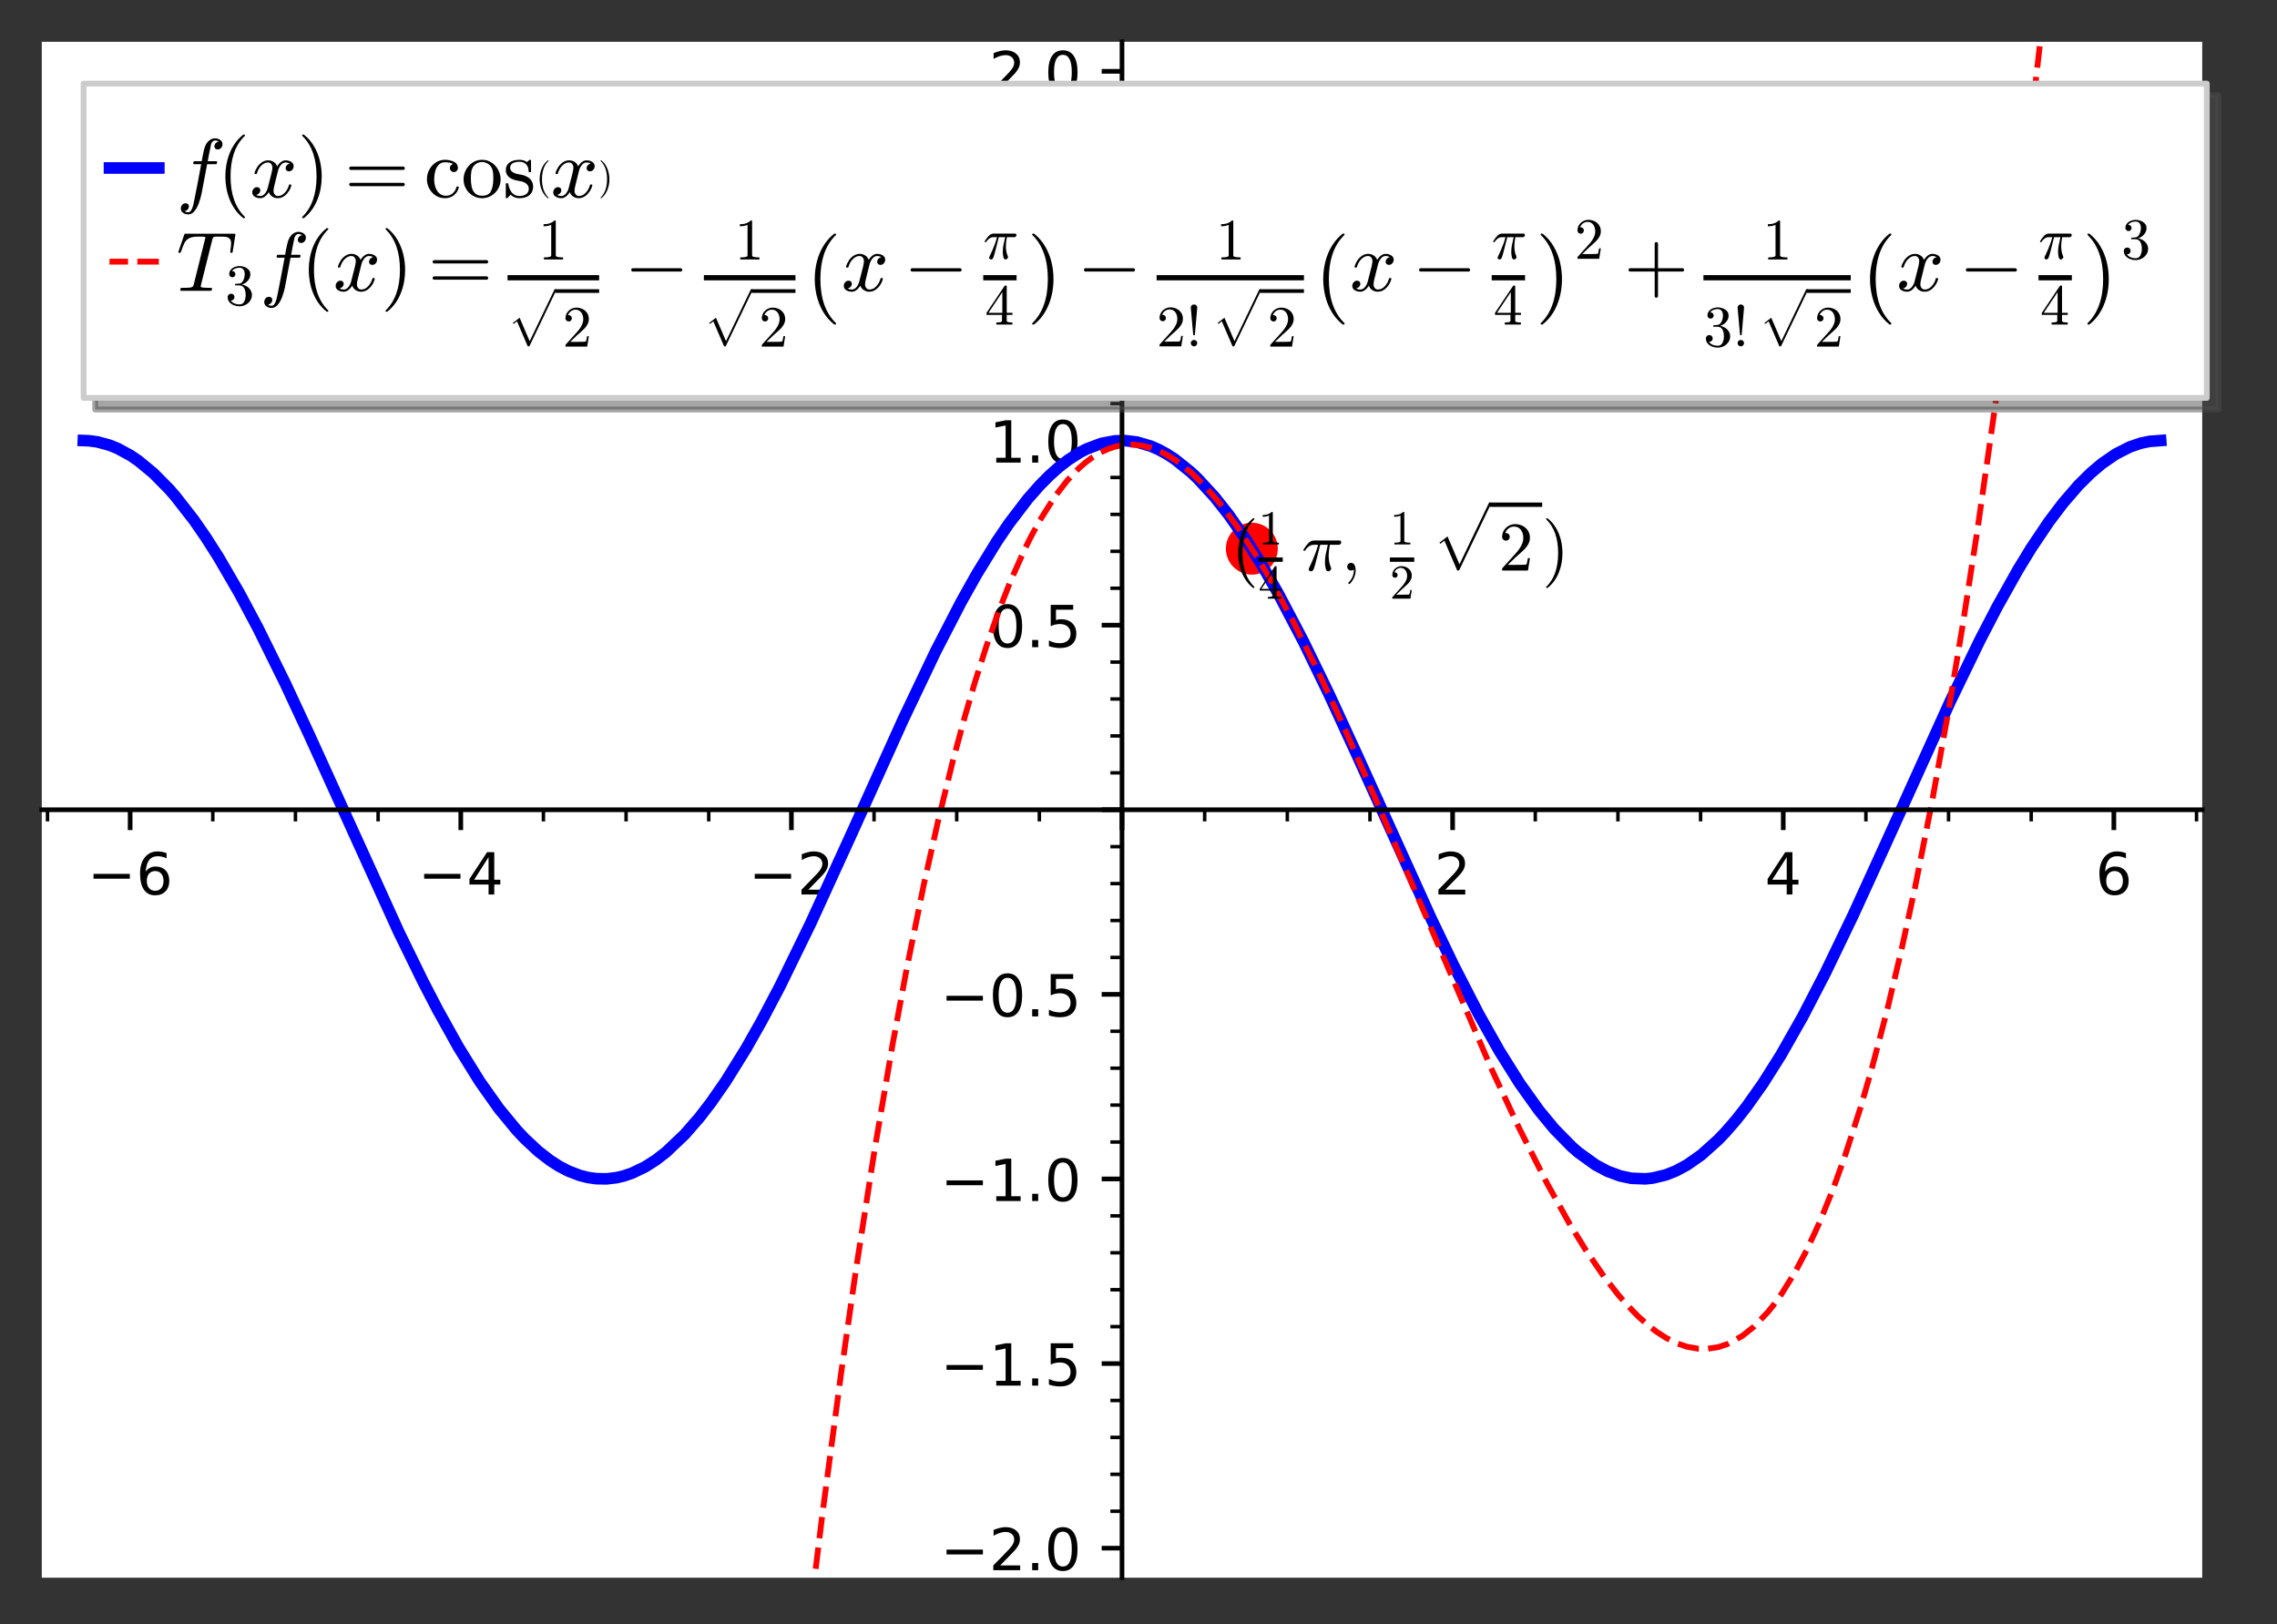 <?xml version="1.0" encoding="utf-8" standalone="no"?>
<!DOCTYPE svg PUBLIC "-//W3C//DTD SVG 1.1//EN"
  "http://www.w3.org/Graphics/SVG/1.1/DTD/svg11.dtd">
<!-- Created with matplotlib (https://matplotlib.org/) -->
<svg height="279.772pt" version="1.1" viewBox="0 0 392.256 279.772" width="392.256pt" xmlns="http://www.w3.org/2000/svg" xmlns:xlink="http://www.w3.org/1999/xlink">
 <rect x="0" y="0" width="392.256" height="279.772" fill="#333333" stroke="none"/>
 <defs>
  <style type="text/css">*{stroke-linecap:butt;stroke-linejoin:round;}</style>
 </defs>
 <g id="figure_1">
  <g id="patch_1">
   <path d="M 0 279.772 
L 392.256 279.772 
L 392.256 0 
L 0 0 
z
" style="fill:none;"/>
  </g>
  <g id="axes_1">
   <g id="patch_2">
    <path d="M 7.2 271.782 
L 379.374 271.782 
L 379.374 7.2 
L 7.2 7.2 
z
" style="fill:#ffffff;"/>
   </g>
   <g id="PathCollection_1">
    <path clip-path="url(#pcfc5c22b7d)" d="M 215.653 98.99 
C 216.839 98.99 217.977 98.519 218.815 97.68 
C 219.654 96.841 220.125 95.704 220.125 94.518 
C 220.125 93.332 219.654 92.194 218.815 91.356 
C 217.977 90.517 216.839 90.046 215.653 90.046 
C 214.467 90.046 213.329 90.517 212.491 91.356 
C 211.652 92.194 211.181 93.332 211.181 94.518 
C 211.181 95.704 211.652 96.841 212.491 97.68 
C 213.329 98.519 214.467 98.99 215.653 98.99 
z
" style="fill:#ff0000;"/>
   </g>
   <g id="matplotlib.axis_1">
    <g id="xtick_1">
     <g id="line2d_1">
      <defs>
       <path d="M 0 0 
L 0 3.5 
" id="md62898c60b" style="stroke:#000000;stroke-width:0.8;"/>
      </defs>
      <g>
       <use style="stroke:#000000;stroke-width:0.8;" x="22.422" xlink:href="#md62898c60b" y="139.491"/>
      </g>
     </g>
     <g id="text_1">
      <!-- −6 -->
      <g transform="translate(15.051 154.089)scale(0.1 -0.1)">
       <defs>
        <path d="M 10.594 35.5 
L 73.188 35.5 
L 73.188 27.203 
L 10.594 27.203 
z
" id="DejaVuSans-8722"/>
        <path d="M 33.016 40.375 
Q 26.375 40.375 22.484 35.828 
Q 18.609 31.297 18.609 23.391 
Q 18.609 15.531 22.484 10.953 
Q 26.375 6.391 33.016 6.391 
Q 39.656 6.391 43.531 10.953 
Q 47.406 15.531 47.406 23.391 
Q 47.406 31.297 43.531 35.828 
Q 39.656 40.375 33.016 40.375 
z
M 52.594 71.297 
L 52.594 62.312 
Q 48.875 64.062 45.094 64.984 
Q 41.312 65.922 37.594 65.922 
Q 27.828 65.922 22.672 59.328 
Q 17.531 52.734 16.797 39.406 
Q 19.672 43.656 24.016 45.922 
Q 28.375 48.188 33.594 48.188 
Q 44.578 48.188 50.953 41.516 
Q 57.328 34.859 57.328 23.391 
Q 57.328 12.156 50.688 5.359 
Q 44.047 -1.422 33.016 -1.422 
Q 20.359 -1.422 13.672 8.266 
Q 6.984 17.969 6.984 36.375 
Q 6.984 53.656 15.188 63.938 
Q 23.391 74.219 37.203 74.219 
Q 40.922 74.219 44.703 73.484 
Q 48.484 72.75 52.594 71.297 
z
" id="DejaVuSans-54"/>
       </defs>
       <use xlink:href="#DejaVuSans-8722"/>
       <use x="83.789" xlink:href="#DejaVuSans-54"/>
      </g>
     </g>
    </g>
    <g id="xtick_2">
     <g id="line2d_2">
      <g>
       <use style="stroke:#000000;stroke-width:0.8;" x="79.377" xlink:href="#md62898c60b" y="139.491"/>
      </g>
     </g>
     <g id="text_2">
      <!-- −4 -->
      <g transform="translate(72.006 154.089)scale(0.1 -0.1)">
       <defs>
        <path d="M 37.797 64.312 
L 12.891 25.391 
L 37.797 25.391 
z
M 35.203 72.906 
L 47.609 72.906 
L 47.609 25.391 
L 58.016 25.391 
L 58.016 17.188 
L 47.609 17.188 
L 47.609 0 
L 37.797 0 
L 37.797 17.188 
L 4.891 17.188 
L 4.891 26.703 
z
" id="DejaVuSans-52"/>
       </defs>
       <use xlink:href="#DejaVuSans-8722"/>
       <use x="83.789" xlink:href="#DejaVuSans-52"/>
      </g>
     </g>
    </g>
    <g id="xtick_3">
     <g id="line2d_3">
      <g>
       <use style="stroke:#000000;stroke-width:0.8;" x="136.332" xlink:href="#md62898c60b" y="139.491"/>
      </g>
     </g>
     <g id="text_3">
      <!-- −2 -->
      <g transform="translate(128.961 154.089)scale(0.1 -0.1)">
       <defs>
        <path d="M 19.188 8.297 
L 53.609 8.297 
L 53.609 0 
L 7.328 0 
L 7.328 8.297 
Q 12.938 14.109 22.625 23.891 
Q 32.328 33.688 34.812 36.531 
Q 39.547 41.844 41.422 45.531 
Q 43.312 49.219 43.312 52.781 
Q 43.312 58.594 39.234 62.25 
Q 35.156 65.922 28.609 65.922 
Q 23.969 65.922 18.812 64.312 
Q 13.672 62.703 7.812 59.422 
L 7.812 69.391 
Q 13.766 71.781 18.938 73 
Q 24.125 74.219 28.422 74.219 
Q 39.75 74.219 46.484 68.547 
Q 53.219 62.891 53.219 53.422 
Q 53.219 48.922 51.531 44.891 
Q 49.859 40.875 45.406 35.406 
Q 44.188 33.984 37.641 27.219 
Q 31.109 20.453 19.188 8.297 
z
" id="DejaVuSans-50"/>
       </defs>
       <use xlink:href="#DejaVuSans-8722"/>
       <use x="83.789" xlink:href="#DejaVuSans-50"/>
      </g>
     </g>
    </g>
    <g id="xtick_4">
     <g id="line2d_4">
      <g>
       <use style="stroke:#000000;stroke-width:0.8;" x="193.287" xlink:href="#md62898c60b" y="139.491"/>
      </g>
     </g>
    </g>
    <g id="xtick_5">
     <g id="line2d_5">
      <g>
       <use style="stroke:#000000;stroke-width:0.8;" x="250.242" xlink:href="#md62898c60b" y="139.491"/>
      </g>
     </g>
     <g id="text_4">
      <!-- 2 -->
      <g transform="translate(247.061 154.089)scale(0.1 -0.1)">
       <use xlink:href="#DejaVuSans-50"/>
      </g>
     </g>
    </g>
    <g id="xtick_6">
     <g id="line2d_6">
      <g>
       <use style="stroke:#000000;stroke-width:0.8;" x="307.197" xlink:href="#md62898c60b" y="139.491"/>
      </g>
     </g>
     <g id="text_5">
      <!-- 4 -->
      <g transform="translate(304.016 154.089)scale(0.1 -0.1)">
       <use xlink:href="#DejaVuSans-52"/>
      </g>
     </g>
    </g>
    <g id="xtick_7">
     <g id="line2d_7">
      <g>
       <use style="stroke:#000000;stroke-width:0.8;" x="364.152" xlink:href="#md62898c60b" y="139.491"/>
      </g>
     </g>
     <g id="text_6">
      <!-- 6 -->
      <g transform="translate(360.971 154.089)scale(0.1 -0.1)">
       <use xlink:href="#DejaVuSans-54"/>
      </g>
     </g>
    </g>
    <g id="xtick_8">
     <g id="line2d_8">
      <defs>
       <path d="M 0 0 
L 0 2 
" id="ma8cdc98d78" style="stroke:#000000;stroke-width:0.6;"/>
      </defs>
      <g>
       <use style="stroke:#000000;stroke-width:0.6;" x="8.183" xlink:href="#ma8cdc98d78" y="139.491"/>
      </g>
     </g>
    </g>
    <g id="xtick_9">
     <g id="line2d_9">
      <g>
       <use style="stroke:#000000;stroke-width:0.6;" x="36.66" xlink:href="#ma8cdc98d78" y="139.491"/>
      </g>
     </g>
    </g>
    <g id="xtick_10">
     <g id="line2d_10">
      <g>
       <use style="stroke:#000000;stroke-width:0.6;" x="50.899" xlink:href="#ma8cdc98d78" y="139.491"/>
      </g>
     </g>
    </g>
    <g id="xtick_11">
     <g id="line2d_11">
      <g>
       <use style="stroke:#000000;stroke-width:0.6;" x="65.138" xlink:href="#ma8cdc98d78" y="139.491"/>
      </g>
     </g>
    </g>
    <g id="xtick_12">
     <g id="line2d_12">
      <g>
       <use style="stroke:#000000;stroke-width:0.6;" x="93.615" xlink:href="#ma8cdc98d78" y="139.491"/>
      </g>
     </g>
    </g>
    <g id="xtick_13">
     <g id="line2d_13">
      <g>
       <use style="stroke:#000000;stroke-width:0.6;" x="107.854" xlink:href="#ma8cdc98d78" y="139.491"/>
      </g>
     </g>
    </g>
    <g id="xtick_14">
     <g id="line2d_14">
      <g>
       <use style="stroke:#000000;stroke-width:0.6;" x="122.093" xlink:href="#ma8cdc98d78" y="139.491"/>
      </g>
     </g>
    </g>
    <g id="xtick_15">
     <g id="line2d_15">
      <g>
       <use style="stroke:#000000;stroke-width:0.6;" x="150.571" xlink:href="#ma8cdc98d78" y="139.491"/>
      </g>
     </g>
    </g>
    <g id="xtick_16">
     <g id="line2d_16">
      <g>
       <use style="stroke:#000000;stroke-width:0.6;" x="164.809" xlink:href="#ma8cdc98d78" y="139.491"/>
      </g>
     </g>
    </g>
    <g id="xtick_17">
     <g id="line2d_17">
      <g>
       <use style="stroke:#000000;stroke-width:0.6;" x="179.048" xlink:href="#ma8cdc98d78" y="139.491"/>
      </g>
     </g>
    </g>
    <g id="xtick_18">
     <g id="line2d_18">
      <g>
       <use style="stroke:#000000;stroke-width:0.6;" x="207.526" xlink:href="#ma8cdc98d78" y="139.491"/>
      </g>
     </g>
    </g>
    <g id="xtick_19">
     <g id="line2d_19">
      <g>
       <use style="stroke:#000000;stroke-width:0.6;" x="221.764" xlink:href="#ma8cdc98d78" y="139.491"/>
      </g>
     </g>
    </g>
    <g id="xtick_20">
     <g id="line2d_20">
      <g>
       <use style="stroke:#000000;stroke-width:0.6;" x="236.003" xlink:href="#ma8cdc98d78" y="139.491"/>
      </g>
     </g>
    </g>
    <g id="xtick_21">
     <g id="line2d_21">
      <g>
       <use style="stroke:#000000;stroke-width:0.6;" x="264.481" xlink:href="#ma8cdc98d78" y="139.491"/>
      </g>
     </g>
    </g>
    <g id="xtick_22">
     <g id="line2d_22">
      <g>
       <use style="stroke:#000000;stroke-width:0.6;" x="278.719" xlink:href="#ma8cdc98d78" y="139.491"/>
      </g>
     </g>
    </g>
    <g id="xtick_23">
     <g id="line2d_23">
      <g>
       <use style="stroke:#000000;stroke-width:0.6;" x="292.958" xlink:href="#ma8cdc98d78" y="139.491"/>
      </g>
     </g>
    </g>
    <g id="xtick_24">
     <g id="line2d_24">
      <g>
       <use style="stroke:#000000;stroke-width:0.6;" x="321.436" xlink:href="#ma8cdc98d78" y="139.491"/>
      </g>
     </g>
    </g>
    <g id="xtick_25">
     <g id="line2d_25">
      <g>
       <use style="stroke:#000000;stroke-width:0.6;" x="335.674" xlink:href="#ma8cdc98d78" y="139.491"/>
      </g>
     </g>
    </g>
    <g id="xtick_26">
     <g id="line2d_26">
      <g>
       <use style="stroke:#000000;stroke-width:0.6;" x="349.913" xlink:href="#ma8cdc98d78" y="139.491"/>
      </g>
     </g>
    </g>
    <g id="xtick_27">
     <g id="line2d_27">
      <g>
       <use style="stroke:#000000;stroke-width:0.6;" x="378.391" xlink:href="#ma8cdc98d78" y="139.491"/>
      </g>
     </g>
    </g>
   </g>
   <g id="matplotlib.axis_2">
    <g id="ytick_1">
     <g id="line2d_28">
      <defs>
       <path d="M 0 0 
L -3.5 0 
" id="m3926bf1206" style="stroke:#000000;stroke-width:0.8;"/>
      </defs>
      <g>
       <use style="stroke:#000000;stroke-width:0.8;" x="193.287" xlink:href="#m3926bf1206" y="266.693"/>
      </g>
     </g>
     <g id="text_7">
      <!-- −2.0 -->
      <g transform="translate(162.004 270.493)scale(0.1 -0.1)">
       <defs>
        <path d="M 10.688 12.406 
L 21 12.406 
L 21 0 
L 10.688 0 
z
" id="DejaVuSans-46"/>
        <path d="M 31.781 66.406 
Q 24.172 66.406 20.328 58.906 
Q 16.5 51.422 16.5 36.375 
Q 16.5 21.391 20.328 13.891 
Q 24.172 6.391 31.781 6.391 
Q 39.453 6.391 43.281 13.891 
Q 47.125 21.391 47.125 36.375 
Q 47.125 51.422 43.281 58.906 
Q 39.453 66.406 31.781 66.406 
z
M 31.781 74.219 
Q 44.047 74.219 50.516 64.516 
Q 56.984 54.828 56.984 36.375 
Q 56.984 17.969 50.516 8.266 
Q 44.047 -1.422 31.781 -1.422 
Q 19.531 -1.422 13.062 8.266 
Q 6.594 17.969 6.594 36.375 
Q 6.594 54.828 13.062 64.516 
Q 19.531 74.219 31.781 74.219 
z
" id="DejaVuSans-48"/>
       </defs>
       <use xlink:href="#DejaVuSans-8722"/>
       <use x="83.789" xlink:href="#DejaVuSans-50"/>
       <use x="147.412" xlink:href="#DejaVuSans-46"/>
       <use x="179.199" xlink:href="#DejaVuSans-48"/>
      </g>
     </g>
    </g>
    <g id="ytick_2">
     <g id="line2d_29">
      <g>
       <use style="stroke:#000000;stroke-width:0.8;" x="193.287" xlink:href="#m3926bf1206" y="234.893"/>
      </g>
     </g>
     <g id="text_8">
      <!-- −1.5 -->
      <g transform="translate(162.004 238.692)scale(0.1 -0.1)">
       <defs>
        <path d="M 12.406 8.297 
L 28.516 8.297 
L 28.516 63.922 
L 10.984 60.406 
L 10.984 69.391 
L 28.422 72.906 
L 38.281 72.906 
L 38.281 8.297 
L 54.391 8.297 
L 54.391 0 
L 12.406 0 
z
" id="DejaVuSans-49"/>
        <path d="M 10.797 72.906 
L 49.516 72.906 
L 49.516 64.594 
L 19.828 64.594 
L 19.828 46.734 
Q 21.969 47.469 24.109 47.828 
Q 26.266 48.188 28.422 48.188 
Q 40.625 48.188 47.75 41.5 
Q 54.891 34.812 54.891 23.391 
Q 54.891 11.625 47.562 5.094 
Q 40.234 -1.422 26.906 -1.422 
Q 22.312 -1.422 17.547 -0.641 
Q 12.797 0.141 7.719 1.703 
L 7.719 11.625 
Q 12.109 9.234 16.797 8.062 
Q 21.484 6.891 26.703 6.891 
Q 35.156 6.891 40.078 11.328 
Q 45.016 15.766 45.016 23.391 
Q 45.016 31 40.078 35.438 
Q 35.156 39.891 26.703 39.891 
Q 22.75 39.891 18.812 39.016 
Q 14.891 38.141 10.797 36.281 
z
" id="DejaVuSans-53"/>
       </defs>
       <use xlink:href="#DejaVuSans-8722"/>
       <use x="83.789" xlink:href="#DejaVuSans-49"/>
       <use x="147.412" xlink:href="#DejaVuSans-46"/>
       <use x="179.199" xlink:href="#DejaVuSans-53"/>
      </g>
     </g>
    </g>
    <g id="ytick_3">
     <g id="line2d_30">
      <g>
       <use style="stroke:#000000;stroke-width:0.8;" x="193.287" xlink:href="#m3926bf1206" y="203.092"/>
      </g>
     </g>
     <g id="text_9">
      <!-- −1.0 -->
      <g transform="translate(162.004 206.891)scale(0.1 -0.1)">
       <use xlink:href="#DejaVuSans-8722"/>
       <use x="83.789" xlink:href="#DejaVuSans-49"/>
       <use x="147.412" xlink:href="#DejaVuSans-46"/>
       <use x="179.199" xlink:href="#DejaVuSans-48"/>
      </g>
     </g>
    </g>
    <g id="ytick_4">
     <g id="line2d_31">
      <g>
       <use style="stroke:#000000;stroke-width:0.8;" x="193.287" xlink:href="#m3926bf1206" y="171.291"/>
      </g>
     </g>
     <g id="text_10">
      <!-- −0.5 -->
      <g transform="translate(162.004 175.091)scale(0.1 -0.1)">
       <use xlink:href="#DejaVuSans-8722"/>
       <use x="83.789" xlink:href="#DejaVuSans-48"/>
       <use x="147.412" xlink:href="#DejaVuSans-46"/>
       <use x="179.199" xlink:href="#DejaVuSans-53"/>
      </g>
     </g>
    </g>
    <g id="ytick_5">
     <g id="line2d_32">
      <g>
       <use style="stroke:#000000;stroke-width:0.8;" x="193.287" xlink:href="#m3926bf1206" y="139.491"/>
      </g>
     </g>
    </g>
    <g id="ytick_6">
     <g id="line2d_33">
      <g>
       <use style="stroke:#000000;stroke-width:0.8;" x="193.287" xlink:href="#m3926bf1206" y="107.69"/>
      </g>
     </g>
     <g id="text_11">
      <!-- 0.5 -->
      <g transform="translate(170.384 111.489)scale(0.1 -0.1)">
       <use xlink:href="#DejaVuSans-48"/>
       <use x="63.623" xlink:href="#DejaVuSans-46"/>
       <use x="95.41" xlink:href="#DejaVuSans-53"/>
      </g>
     </g>
    </g>
    <g id="ytick_7">
     <g id="line2d_34">
      <g>
       <use style="stroke:#000000;stroke-width:0.8;" x="193.287" xlink:href="#m3926bf1206" y="75.889"/>
      </g>
     </g>
     <g id="text_12">
      <!-- 1.0 -->
      <g transform="translate(170.384 79.689)scale(0.1 -0.1)">
       <use xlink:href="#DejaVuSans-49"/>
       <use x="63.623" xlink:href="#DejaVuSans-46"/>
       <use x="95.41" xlink:href="#DejaVuSans-48"/>
      </g>
     </g>
    </g>
    <g id="ytick_8">
     <g id="line2d_35">
      <g>
       <use style="stroke:#000000;stroke-width:0.8;" x="193.287" xlink:href="#m3926bf1206" y="44.089"/>
      </g>
     </g>
     <g id="text_13">
      <!-- 1.5 -->
      <g transform="translate(170.384 47.888)scale(0.1 -0.1)">
       <use xlink:href="#DejaVuSans-49"/>
       <use x="63.623" xlink:href="#DejaVuSans-46"/>
       <use x="95.41" xlink:href="#DejaVuSans-53"/>
      </g>
     </g>
    </g>
    <g id="ytick_9">
     <g id="line2d_36">
      <g>
       <use style="stroke:#000000;stroke-width:0.8;" x="193.287" xlink:href="#m3926bf1206" y="12.288"/>
      </g>
     </g>
     <g id="text_14">
      <!-- 2.0 -->
      <g transform="translate(170.384 16.087)scale(0.1 -0.1)">
       <use xlink:href="#DejaVuSans-50"/>
       <use x="63.623" xlink:href="#DejaVuSans-46"/>
       <use x="95.41" xlink:href="#DejaVuSans-48"/>
      </g>
     </g>
    </g>
    <g id="ytick_10">
     <g id="line2d_37">
      <defs>
       <path d="M 0 0 
L -2 0 
" id="m653f162fd8" style="stroke:#000000;stroke-width:0.6;"/>
      </defs>
      <g>
       <use style="stroke:#000000;stroke-width:0.6;" x="193.287" xlink:href="#m653f162fd8" y="260.333"/>
      </g>
     </g>
    </g>
    <g id="ytick_11">
     <g id="line2d_38">
      <g>
       <use style="stroke:#000000;stroke-width:0.6;" x="193.287" xlink:href="#m653f162fd8" y="253.973"/>
      </g>
     </g>
    </g>
    <g id="ytick_12">
     <g id="line2d_39">
      <g>
       <use style="stroke:#000000;stroke-width:0.6;" x="193.287" xlink:href="#m653f162fd8" y="247.613"/>
      </g>
     </g>
    </g>
    <g id="ytick_13">
     <g id="line2d_40">
      <g>
       <use style="stroke:#000000;stroke-width:0.6;" x="193.287" xlink:href="#m653f162fd8" y="241.253"/>
      </g>
     </g>
    </g>
    <g id="ytick_14">
     <g id="line2d_41">
      <g>
       <use style="stroke:#000000;stroke-width:0.6;" x="193.287" xlink:href="#m653f162fd8" y="228.533"/>
      </g>
     </g>
    </g>
    <g id="ytick_15">
     <g id="line2d_42">
      <g>
       <use style="stroke:#000000;stroke-width:0.6;" x="193.287" xlink:href="#m653f162fd8" y="222.173"/>
      </g>
     </g>
    </g>
    <g id="ytick_16">
     <g id="line2d_43">
      <g>
       <use style="stroke:#000000;stroke-width:0.6;" x="193.287" xlink:href="#m653f162fd8" y="215.812"/>
      </g>
     </g>
    </g>
    <g id="ytick_17">
     <g id="line2d_44">
      <g>
       <use style="stroke:#000000;stroke-width:0.6;" x="193.287" xlink:href="#m653f162fd8" y="209.452"/>
      </g>
     </g>
    </g>
    <g id="ytick_18">
     <g id="line2d_45">
      <g>
       <use style="stroke:#000000;stroke-width:0.6;" x="193.287" xlink:href="#m653f162fd8" y="196.732"/>
      </g>
     </g>
    </g>
    <g id="ytick_19">
     <g id="line2d_46">
      <g>
       <use style="stroke:#000000;stroke-width:0.6;" x="193.287" xlink:href="#m653f162fd8" y="190.372"/>
      </g>
     </g>
    </g>
    <g id="ytick_20">
     <g id="line2d_47">
      <g>
       <use style="stroke:#000000;stroke-width:0.6;" x="193.287" xlink:href="#m653f162fd8" y="184.012"/>
      </g>
     </g>
    </g>
    <g id="ytick_21">
     <g id="line2d_48">
      <g>
       <use style="stroke:#000000;stroke-width:0.6;" x="193.287" xlink:href="#m653f162fd8" y="177.652"/>
      </g>
     </g>
    </g>
    <g id="ytick_22">
     <g id="line2d_49">
      <g>
       <use style="stroke:#000000;stroke-width:0.6;" x="193.287" xlink:href="#m653f162fd8" y="164.931"/>
      </g>
     </g>
    </g>
    <g id="ytick_23">
     <g id="line2d_50">
      <g>
       <use style="stroke:#000000;stroke-width:0.6;" x="193.287" xlink:href="#m653f162fd8" y="158.571"/>
      </g>
     </g>
    </g>
    <g id="ytick_24">
     <g id="line2d_51">
      <g>
       <use style="stroke:#000000;stroke-width:0.6;" x="193.287" xlink:href="#m653f162fd8" y="152.211"/>
      </g>
     </g>
    </g>
    <g id="ytick_25">
     <g id="line2d_52">
      <g>
       <use style="stroke:#000000;stroke-width:0.6;" x="193.287" xlink:href="#m653f162fd8" y="145.851"/>
      </g>
     </g>
    </g>
    <g id="ytick_26">
     <g id="line2d_53">
      <g>
       <use style="stroke:#000000;stroke-width:0.6;" x="193.287" xlink:href="#m653f162fd8" y="133.131"/>
      </g>
     </g>
    </g>
    <g id="ytick_27">
     <g id="line2d_54">
      <g>
       <use style="stroke:#000000;stroke-width:0.6;" x="193.287" xlink:href="#m653f162fd8" y="126.771"/>
      </g>
     </g>
    </g>
    <g id="ytick_28">
     <g id="line2d_55">
      <g>
       <use style="stroke:#000000;stroke-width:0.6;" x="193.287" xlink:href="#m653f162fd8" y="120.41"/>
      </g>
     </g>
    </g>
    <g id="ytick_29">
     <g id="line2d_56">
      <g>
       <use style="stroke:#000000;stroke-width:0.6;" x="193.287" xlink:href="#m653f162fd8" y="114.05"/>
      </g>
     </g>
    </g>
    <g id="ytick_30">
     <g id="line2d_57">
      <g>
       <use style="stroke:#000000;stroke-width:0.6;" x="193.287" xlink:href="#m653f162fd8" y="101.33"/>
      </g>
     </g>
    </g>
    <g id="ytick_31">
     <g id="line2d_58">
      <g>
       <use style="stroke:#000000;stroke-width:0.6;" x="193.287" xlink:href="#m653f162fd8" y="94.97"/>
      </g>
     </g>
    </g>
    <g id="ytick_32">
     <g id="line2d_59">
      <g>
       <use style="stroke:#000000;stroke-width:0.6;" x="193.287" xlink:href="#m653f162fd8" y="88.61"/>
      </g>
     </g>
    </g>
    <g id="ytick_33">
     <g id="line2d_60">
      <g>
       <use style="stroke:#000000;stroke-width:0.6;" x="193.287" xlink:href="#m653f162fd8" y="82.25"/>
      </g>
     </g>
    </g>
    <g id="ytick_34">
     <g id="line2d_61">
      <g>
       <use style="stroke:#000000;stroke-width:0.6;" x="193.287" xlink:href="#m653f162fd8" y="69.529"/>
      </g>
     </g>
    </g>
    <g id="ytick_35">
     <g id="line2d_62">
      <g>
       <use style="stroke:#000000;stroke-width:0.6;" x="193.287" xlink:href="#m653f162fd8" y="63.169"/>
      </g>
     </g>
    </g>
    <g id="ytick_36">
     <g id="line2d_63">
      <g>
       <use style="stroke:#000000;stroke-width:0.6;" x="193.287" xlink:href="#m653f162fd8" y="56.809"/>
      </g>
     </g>
    </g>
    <g id="ytick_37">
     <g id="line2d_64">
      <g>
       <use style="stroke:#000000;stroke-width:0.6;" x="193.287" xlink:href="#m653f162fd8" y="50.449"/>
      </g>
     </g>
    </g>
    <g id="ytick_38">
     <g id="line2d_65">
      <g>
       <use style="stroke:#000000;stroke-width:0.6;" x="193.287" xlink:href="#m653f162fd8" y="37.729"/>
      </g>
     </g>
    </g>
    <g id="ytick_39">
     <g id="line2d_66">
      <g>
       <use style="stroke:#000000;stroke-width:0.6;" x="193.287" xlink:href="#m653f162fd8" y="31.369"/>
      </g>
     </g>
    </g>
    <g id="ytick_40">
     <g id="line2d_67">
      <g>
       <use style="stroke:#000000;stroke-width:0.6;" x="193.287" xlink:href="#m653f162fd8" y="25.008"/>
      </g>
     </g>
    </g>
    <g id="ytick_41">
     <g id="line2d_68">
      <g>
       <use style="stroke:#000000;stroke-width:0.6;" x="193.287" xlink:href="#m653f162fd8" y="18.648"/>
      </g>
     </g>
    </g>
   </g>
   <g id="line2d_69">
    <path clip-path="url(#pcfc5c22b7d)" d="M 14.357 75.889 
L 15.356 75.929 
L 16.784 76.12 
L 18.943 76.712 
L 20.319 77.278 
L 22.474 78.455 
L 23.833 79.378 
L 26.433 81.523 
L 29.141 84.269 
L 30.167 85.442 
L 33.412 89.604 
L 35.478 92.595 
L 37.636 95.981 
L 41.23 102.168 
L 44.47 108.255 
L 49.146 117.732 
L 53.405 126.878 
L 68.716 160.583 
L 72.834 169.01 
L 75.395 173.951 
L 78.986 180.4 
L 82.654 186.316 
L 85.973 191.003 
L 88.997 194.667 
L 90.404 196.162 
L 92.717 198.317 
L 94.753 199.894 
L 96.321 200.898 
L 97.889 201.717 
L 99.85 202.475 
L 101.285 202.84 
L 102.719 203.044 
L 104.456 203.076 
L 106.134 202.883 
L 107.383 202.596 
L 108.882 202.091 
L 111.152 200.997 
L 112.965 199.842 
L 114.736 198.478 
L 117.928 195.448 
L 120.504 192.489 
L 122.454 189.958 
L 125.018 186.273 
L 128.519 180.637 
L 131.215 175.867 
L 134.377 169.863 
L 139.662 159.03 
L 146.671 143.694 
L 155.56 124.002 
L 161.222 112.123 
L 165.585 103.681 
L 168.24 98.943 
L 171.687 93.324 
L 173.848 90.14 
L 177.081 85.913 
L 179.162 83.553 
L 180.803 81.903 
L 182.445 80.444 
L 184.046 79.208 
L 186.086 77.912 
L 187.196 77.338 
L 189.716 76.389 
L 192.053 75.949 
L 193.759 75.898 
L 195.833 76.143 
L 198.254 76.855 
L 199.599 77.445 
L 200.937 78.17 
L 202.404 79.121 
L 205.107 81.29 
L 206.311 82.426 
L 209.243 85.615 
L 211.711 88.743 
L 214.597 92.882 
L 217.423 97.398 
L 220.282 102.388 
L 224.538 110.493 
L 228.971 119.62 
L 234.023 130.595 
L 246.514 158.183 
L 250.401 166.282 
L 254.699 174.65 
L 258.273 181.007 
L 261.782 186.614 
L 265.14 191.312 
L 267.761 194.482 
L 270.779 197.553 
L 271.91 198.539 
L 274.864 200.668 
L 276.933 201.769 
L 279.111 202.573 
L 281.028 202.976 
L 283.442 203.073 
L 284.655 202.95 
L 286.963 202.398 
L 288.661 201.728 
L 290.627 200.675 
L 293.079 198.956 
L 295.98 196.353 
L 297.301 194.97 
L 299.044 192.964 
L 300.887 190.625 
L 303.718 186.619 
L 306.777 181.769 
L 310.532 175.154 
L 314.454 167.587 
L 319.237 157.654 
L 324.756 145.575 
L 335.998 120.757 
L 341.055 110.316 
L 344.066 104.515 
L 347.631 98.156 
L 349.917 94.413 
L 352.949 89.9 
L 355.366 86.703 
L 358.058 83.589 
L 360.168 81.498 
L 362.111 79.852 
L 364.488 78.217 
L 366.92 76.986 
L 368.765 76.356 
L 370.32 76.03 
L 372.216 75.889 
L 372.216 75.889 
" style="fill:none;stroke:#0000ff;stroke-linecap:square;stroke-width:2;"/>
   </g>
   <g id="line2d_70">
    <path clip-path="url(#pcfc5c22b7d)" d="M 139.218 280.772 
L 141.702 260.627 
L 144.909 236.475 
L 147.436 218.851 
L 150.653 198.151 
L 153.751 179.997 
L 156.2 166.839 
L 159.189 152.173 
L 161.593 141.456 
L 164.105 131.244 
L 166.297 123.14 
L 167.97 117.446 
L 169.959 111.214 
L 172.016 105.373 
L 174.035 100.216 
L 176.496 94.68 
L 177.567 92.522 
L 179.124 89.649 
L 181.764 85.475 
L 183.841 82.788 
L 185.866 80.656 
L 187.043 79.632 
L 188.273 78.727 
L 189.637 77.914 
L 191.002 77.299 
L 192.103 76.944 
L 193.204 76.711 
L 195.209 76.594 
L 196.613 76.741 
L 198.017 77.071 
L 199.54 77.628 
L 200.993 78.348 
L 202.553 79.318 
L 205.353 81.548 
L 207.665 83.838 
L 210.049 86.595 
L 213.173 90.776 
L 216.603 96.043 
L 218.967 100.045 
L 222.804 107.111 
L 227.234 116.022 
L 231.627 125.496 
L 237.342 138.503 
L 256.983 184.239 
L 261.683 194.306 
L 266.548 203.93 
L 270.397 210.822 
L 273.04 215.122 
L 276.292 219.871 
L 278.812 223.099 
L 280.379 224.891 
L 282.266 226.819 
L 284.032 228.384 
L 285.39 229.423 
L 286.971 230.446 
L 288.81 231.374 
L 290.629 232.001 
L 292.552 232.338 
L 294.053 232.36 
L 296.093 232.037 
L 297.672 231.499 
L 300.149 230.128 
L 302.109 228.57 
L 304.547 226.025 
L 305.404 224.967 
L 306.88 222.937 
L 309.209 219.189 
L 311.274 215.292 
L 313.454 210.573 
L 315.777 204.837 
L 317.747 199.385 
L 320.473 190.92 
L 322.431 184.159 
L 325.053 174.189 
L 327.52 163.817 
L 329.868 153.03 
L 332.812 138.201 
L 335.642 122.533 
L 338.107 107.727 
L 340.662 91.209 
L 343.742 69.657 
L 347.138 43.759 
L 349.738 22.375 
L 352.402 -1 
L 352.402 -1 
" style="fill:none;stroke:#ff0000;stroke-dasharray:3.7,1.6;stroke-dashoffset:0;"/>
   </g>
   <g id="patch_3">
    <path d="M 193.287 271.782 
L 193.287 7.2 
" style="fill:none;stroke:#000000;stroke-linecap:square;stroke-linejoin:miter;stroke-width:0.8;"/>
   </g>
   <g id="patch_4">
    <path d="M 7.2 139.491 
L 379.374 139.491 
" style="fill:none;stroke:#000000;stroke-linecap:square;stroke-linejoin:miter;stroke-width:0.8;"/>
   </g>
   <g id="text_15">
    <!-- $(\frac{1}{4} \, \pi,\; \frac{1}{2} \, \sqrt{2})$ -->
    <g transform="translate(212.123 98.298)scale(0.12 -0.12)">
     <defs>
      <path d="M 31 -24.812 
Q 25.438 -20.406 21.406 -14.719 
Q 17.391 -9.031 14.812 -2.578 
Q 12.25 3.859 10.984 10.891 
Q 9.719 17.922 9.719 25 
Q 9.719 32.172 10.984 39.203 
Q 12.25 46.234 14.859 52.734 
Q 17.484 59.234 21.531 64.891 
Q 25.594 70.562 31 74.812 
Q 31 75 31.5 75 
L 32.422 75 
Q 32.719 75 32.953 74.734 
Q 33.203 74.469 33.203 74.125 
Q 33.203 73.688 33.016 73.484 
Q 28.125 68.703 24.875 63.234 
Q 21.625 57.766 19.641 51.578 
Q 17.672 45.406 16.797 38.781 
Q 15.922 32.172 15.922 25 
Q 15.922 -6.781 32.906 -23.297 
Q 33.203 -23.578 33.203 -24.125 
Q 33.203 -24.359 32.938 -24.672 
Q 32.672 -25 32.422 -25 
L 31.5 -25 
Q 31 -25 31 -24.812 
z
" id="Cmr10-40"/>
      <path d="M 9.281 0 
L 9.281 3.516 
Q 21.781 3.516 21.781 6.688 
L 21.781 59.188 
Q 16.609 56.688 8.688 56.688 
L 8.688 60.203 
Q 20.953 60.203 27.203 66.609 
L 28.609 66.609 
Q 28.953 66.609 29.266 66.328 
Q 29.594 66.062 29.594 65.719 
L 29.594 6.688 
Q 29.594 3.516 42.094 3.516 
L 42.094 0 
z
" id="Cmr10-49"/>
      <path d="M 2.781 16.5 
L 2.781 20.016 
L 33.688 66.109 
Q 34.031 66.609 34.719 66.609 
L 36.188 66.609 
Q 37.312 66.609 37.312 65.484 
L 37.312 20.016 
L 47.125 20.016 
L 47.125 16.5 
L 37.312 16.5 
L 37.312 6.688 
Q 37.312 4.641 40.234 4.078 
Q 43.172 3.516 47.016 3.516 
L 47.016 0 
L 19.484 0 
L 19.484 3.516 
Q 23.344 3.516 26.266 4.078 
Q 29.203 4.641 29.203 6.688 
L 29.203 16.5 
z
M 6.109 20.016 
L 29.781 20.016 
L 29.781 55.422 
z
" id="Cmr10-52"/>
      <path d="M 10.109 1.703 
Q 10.109 2.25 10.5 3.328 
Q 13.281 9.125 15.688 14.719 
Q 18.109 20.312 20.031 25.609 
Q 21.969 30.906 23.578 36.922 
L 17.188 36.922 
Q 13.531 36.922 10.344 34.625 
Q 7.172 32.328 5.078 28.812 
Q 4.891 28.422 4.5 28.422 
L 3.328 28.422 
Q 2.391 28.422 2.391 29.391 
Q 2.391 29.594 2.594 29.984 
Q 5.859 35.547 9.594 39.328 
Q 13.328 43.109 18.016 43.109 
L 54.297 43.109 
Q 55.328 43.109 56.047 42.422 
Q 56.781 41.75 56.781 40.578 
Q 56.781 39.109 55.734 38.016 
Q 54.688 36.922 53.219 36.922 
L 40.484 36.922 
Q 38.875 29.047 38.719 21.578 
Q 38.719 11.969 42.094 4.203 
Q 42.391 3.609 42.391 2.984 
Q 42.391 1.906 41.75 0.969 
Q 41.109 0.047 40.109 -0.531 
Q 39.109 -1.125 37.984 -1.125 
Q 35.359 -1.125 34.375 3.172 
Q 33.406 7.469 33.406 11.531 
Q 33.406 17.234 34.375 22.531 
Q 35.359 27.828 37.5 36.922 
L 26.609 36.922 
Q 18.703 4.891 17.094 1.609 
Q 15.672 -1.125 13.188 -1.125 
Q 11.969 -1.125 11.031 -0.312 
Q 10.109 0.484 10.109 1.703 
z
" id="Cmmi10-188"/>
      <path d="M 9.906 -18.016 
Q 9.906 -17.578 10.297 -17.188 
Q 13.922 -13.719 15.922 -9.172 
Q 17.922 -4.641 17.922 0.391 
L 17.922 1.609 
Q 16.312 0 13.922 0 
Q 11.625 0 10.016 1.609 
Q 8.406 3.219 8.406 5.516 
Q 8.406 7.859 10.016 9.422 
Q 11.625 10.984 13.922 10.984 
Q 17.484 10.984 19 7.688 
Q 20.516 4.391 20.516 0.391 
Q 20.516 -5.172 18.281 -10.172 
Q 16.062 -15.188 12.016 -19.188 
Q 11.625 -19.391 11.375 -19.391 
Q 10.891 -19.391 10.391 -18.938 
Q 9.906 -18.5 9.906 -18.016 
z
" id="Cmmi10-59"/>
      <path d="M 4.984 0 
L 4.984 2.688 
Q 4.984 2.938 5.172 3.219 
L 20.703 20.406 
Q 24.219 24.219 26.406 26.797 
Q 28.609 29.391 30.75 32.766 
Q 32.906 36.141 34.156 39.625 
Q 35.406 43.109 35.406 47.016 
Q 35.406 51.125 33.891 54.859 
Q 32.375 58.594 29.375 60.844 
Q 26.375 63.094 22.125 63.094 
Q 17.781 63.094 14.312 60.469 
Q 10.844 57.859 9.422 53.719 
Q 9.812 53.812 10.5 53.812 
Q 12.75 53.812 14.328 52.297 
Q 15.922 50.781 15.922 48.391 
Q 15.922 46.094 14.328 44.5 
Q 12.75 42.922 10.5 42.922 
Q 8.156 42.922 6.562 44.547 
Q 4.984 46.188 4.984 48.391 
Q 4.984 52.156 6.391 55.438 
Q 7.812 58.734 10.469 61.297 
Q 13.141 63.875 16.484 65.234 
Q 19.828 66.609 23.578 66.609 
Q 29.297 66.609 34.219 64.188 
Q 39.156 61.766 42.031 57.344 
Q 44.922 52.938 44.922 47.016 
Q 44.922 42.672 43.016 38.766 
Q 41.109 34.859 38.125 31.656 
Q 35.156 28.469 30.516 24.406 
Q 25.875 20.359 24.422 19 
L 13.094 8.109 
L 22.703 8.109 
Q 29.781 8.109 34.547 8.219 
Q 39.312 8.344 39.594 8.594 
Q 40.766 9.859 42 17.828 
L 44.922 17.828 
L 42.094 0 
z
" id="Cmr10-50"/>
      <path d="M 42.391 -116.016 
L 19.828 -63.484 
L 12.797 -68.891 
L 10.984 -67.094 
L 25.297 -56 
L 46.391 -105.078 
L 98.297 3.078 
Q 98.781 4 100 4 
Q 100.828 4 101.406 3.406 
Q 102 2.828 102 2 
Q 102 1.516 101.906 1.312 
L 46.094 -115.094 
Q 45.703 -116.016 44.578 -116.016 
z
" id="Cmex10-112"/>
      <path d="M 6.5 -25 
Q 5.609 -25 5.609 -24.125 
Q 5.609 -23.688 5.812 -23.484 
Q 22.906 -6.781 22.906 25 
Q 22.906 56.781 6 73.297 
Q 5.609 73.531 5.609 74.125 
Q 5.609 74.469 5.875 74.734 
Q 6.156 75 6.5 75 
L 7.422 75 
Q 7.719 75 7.906 74.812 
Q 15.094 69.141 19.875 61.031 
Q 24.656 52.938 26.875 43.75 
Q 29.109 34.578 29.109 25 
Q 29.109 17.922 27.906 11.062 
Q 26.703 4.203 24.094 -2.453 
Q 21.484 -9.125 17.484 -14.766 
Q 13.484 -20.406 7.906 -24.812 
Q 7.719 -25 7.422 -25 
z
" id="Cmr10-41"/>
     </defs>
     <use transform="translate(0 0.141)" xlink:href="#Cmr10-40"/>
     <use transform="translate(38.818 37.641)scale(0.7)" xlink:href="#Cmr10-49"/>
     <use transform="translate(38.818 -40.236)scale(0.7)" xlink:href="#Cmr10-52"/>
     <use transform="translate(100.951 0.141)" xlink:href="#Cmmi10-188"/>
     <use transform="translate(157.933 0.141)" xlink:href="#Cmmi10-59"/>
     <use transform="translate(227.565 37.641)scale(0.7)" xlink:href="#Cmr10-49"/>
     <use transform="translate(227.565 -40.236)scale(0.7)" xlink:href="#Cmr10-50"/>
     <use transform="translate(289.697 94.734)scale(0.815)" xlink:href="#Cmex10-112"/>
     <use transform="translate(383.728 0.141)" xlink:href="#Cmr10-50"/>
     <use transform="translate(446.228 0.141)" xlink:href="#Cmr10-41"/>
     <path d="M 38.818 12.641 
L 38.818 18.891 
L 73.818 18.891 
L 73.818 12.641 
L 38.818 12.641 
z
"/>
     <path d="M 227.565 12.641 
L 227.565 18.891 
L 262.565 18.891 
L 262.565 12.641 
L 227.565 12.641 
z
"/>
     <path d="M 371.228 91.5 
L 371.228 97.75 
L 446.228 97.75 
L 446.228 91.5 
L 371.228 91.5 
z
"/>
    </g>
   </g>
   <g id="legend_1">
    <g id="patch_5">
     <path d="M 16.4 70.542 
L 382.16 70.542 
L 382.16 16.4 
L 16.4 16.4 
z
" style="fill:#4c4c4c;opacity:0.5;stroke:#4c4c4c;stroke-linejoin:miter;"/>
    </g>
    <g id="patch_6">
     <path d="M 14.4 68.542 
L 380.16 68.542 
L 380.16 14.4 
L 14.4 14.4 
z
" style="fill:#ffffff;stroke:#cccccc;stroke-linejoin:miter;"/>
    </g>
    <g id="line2d_71">
     <path d="M 27.36 28.942 
L 18.864 28.942 
" style="fill:none;stroke:#0000ff;stroke-linecap:square;stroke-width:2;"/>
    </g>
    <g id="line2d_72"/>
    <g id="text_16">
     <!-- $f(x) = \cos\left(x\right) $ -->
     <g transform="translate(30.384 33.982)scale(0.144 -0.144)">
      <defs>
       <path d="M 9.719 -16.5 
Q 11.578 -17.922 14.203 -17.922 
Q 17.781 -17.922 20.016 -10.016 
Q 20.953 -6.203 25.094 15.094 
L 29.688 39.594 
L 21.094 39.594 
Q 20.125 39.594 20.125 40.922 
Q 20.516 43.109 21.391 43.109 
L 30.328 43.109 
L 31.5 49.609 
Q 32.078 52.641 32.562 54.812 
Q 33.062 56.984 33.625 58.828 
Q 34.188 60.688 35.297 62.984 
Q 37.016 66.266 39.922 68.391 
Q 42.828 70.516 46.188 70.516 
Q 48.391 70.516 50.469 69.703 
Q 52.547 68.891 53.859 67.281 
Q 55.172 65.672 55.172 63.484 
Q 55.172 60.938 53.484 59.047 
Q 51.812 57.172 49.422 57.172 
Q 47.797 57.172 46.656 58.172 
Q 45.516 59.188 45.516 60.797 
Q 45.516 62.984 47 64.625 
Q 48.484 66.266 50.688 66.5 
Q 48.828 67.922 46.094 67.922 
Q 44.578 67.922 43.234 66.5 
Q 41.891 65.094 41.5 63.484 
Q 40.875 60.938 38.719 49.703 
L 37.5 43.109 
L 47.797 43.109 
Q 48.781 43.109 48.781 41.797 
Q 48.734 41.547 48.578 40.938 
Q 48.438 40.328 48.172 39.953 
Q 47.906 39.594 47.516 39.594 
L 36.812 39.594 
L 32.172 15.188 
Q 31.297 9.859 30.141 4.359 
Q 29 -1.125 26.922 -6.906 
Q 24.859 -12.703 21.625 -16.609 
Q 18.406 -20.516 14.016 -20.516 
Q 10.641 -20.516 7.984 -18.578 
Q 5.328 -16.656 5.328 -13.484 
Q 5.328 -10.938 6.953 -9.047 
Q 8.594 -7.172 11.078 -7.172 
Q 12.75 -7.172 13.859 -8.172 
Q 14.984 -9.188 14.984 -10.797 
Q 14.984 -12.938 13.391 -14.719 
Q 11.812 -16.5 9.719 -16.5 
z
" id="Cmmi10-102"/>
       <path d="M 7.812 2.875 
Q 9.578 1.516 12.797 1.516 
Q 15.922 1.516 18.312 4.516 
Q 20.703 7.516 21.578 11.078 
L 26.125 28.812 
Q 27.203 33.641 27.203 35.406 
Q 27.203 37.891 25.812 39.75 
Q 24.422 41.609 21.922 41.609 
Q 18.75 41.609 15.969 39.625 
Q 13.188 37.641 11.281 34.594 
Q 9.375 31.547 8.594 28.422 
Q 8.406 27.781 7.812 27.781 
L 6.594 27.781 
Q 5.812 27.781 5.812 28.719 
L 5.812 29 
Q 6.781 32.719 9.125 36.25 
Q 11.469 39.797 14.859 41.984 
Q 18.266 44.188 22.125 44.188 
Q 25.781 44.188 28.734 42.234 
Q 31.688 40.281 32.906 36.922 
Q 34.625 39.984 37.281 42.078 
Q 39.938 44.188 43.109 44.188 
Q 45.266 44.188 47.5 43.422 
Q 49.75 42.672 51.172 41.109 
Q 52.594 39.547 52.594 37.203 
Q 52.594 34.672 50.953 32.828 
Q 49.312 31 46.781 31 
Q 45.172 31 44.094 32.031 
Q 43.016 33.062 43.016 34.625 
Q 43.016 36.719 44.453 38.297 
Q 45.906 39.891 47.906 40.188 
Q 46.094 41.609 42.922 41.609 
Q 39.703 41.609 37.328 38.625 
Q 34.969 35.641 33.984 31.984 
L 29.594 14.312 
Q 28.516 10.297 28.516 7.719 
Q 28.516 5.172 29.953 3.344 
Q 31.391 1.516 33.797 1.516 
Q 38.484 1.516 42.156 5.641 
Q 45.844 9.766 47.016 14.703 
Q 47.219 15.281 47.797 15.281 
L 49.031 15.281 
Q 49.422 15.281 49.656 15.016 
Q 49.906 14.75 49.906 14.406 
Q 49.906 14.312 49.812 14.109 
Q 48.391 8.156 43.844 3.516 
Q 39.312 -1.125 33.594 -1.125 
Q 29.938 -1.125 26.984 0.844 
Q 24.031 2.828 22.797 6.203 
Q 21.234 3.266 18.469 1.062 
Q 15.719 -1.125 12.594 -1.125 
Q 10.453 -1.125 8.172 -0.359 
Q 5.906 0.391 4.484 1.953 
Q 3.078 3.516 3.078 5.906 
Q 3.078 8.25 4.703 10.172 
Q 6.344 12.109 8.797 12.109 
Q 10.453 12.109 11.578 11.109 
Q 12.703 10.109 12.703 8.5 
Q 12.703 6.391 11.297 4.828 
Q 9.906 3.266 7.812 2.875 
z
" id="Cmmi10-120"/>
       <path d="M 7.516 13.281 
Q 6.688 13.281 6.141 13.906 
Q 5.609 14.547 5.609 15.281 
Q 5.609 16.109 6.141 16.688 
Q 6.688 17.281 7.516 17.281 
L 70.312 17.281 
Q 71.047 17.281 71.578 16.688 
Q 72.125 16.109 72.125 15.281 
Q 72.125 14.547 71.578 13.906 
Q 71.047 13.281 70.312 13.281 
z
M 7.516 32.719 
Q 6.688 32.719 6.141 33.297 
Q 5.609 33.891 5.609 34.719 
Q 5.609 35.453 6.141 36.078 
Q 6.688 36.719 7.516 36.719 
L 70.312 36.719 
Q 71.047 36.719 71.578 36.078 
Q 72.125 35.453 72.125 34.719 
Q 72.125 33.891 71.578 33.297 
Q 71.047 32.719 70.312 32.719 
z
" id="Cmr10-61"/>
       <path d="M 24.906 -1.125 
Q 18.844 -1.125 13.906 2.016 
Q 8.984 5.172 6.156 10.422 
Q 3.328 15.672 3.328 21.578 
Q 3.328 27.484 6.125 32.906 
Q 8.938 38.328 13.891 41.578 
Q 18.844 44.828 24.906 44.828 
Q 30.766 44.828 35.562 42.531 
Q 40.375 40.234 40.375 35.016 
Q 40.375 33.062 38.984 31.609 
Q 37.594 30.172 35.594 30.172 
Q 33.594 30.172 32.203 31.609 
Q 30.812 33.062 30.812 35.016 
Q 30.812 36.766 31.938 38.062 
Q 33.062 39.359 34.719 39.703 
Q 31.25 41.891 25 41.891 
Q 20.219 41.891 17.281 38.719 
Q 14.359 35.547 13.188 30.859 
Q 12.016 26.172 12.016 21.578 
Q 12.016 16.75 13.453 12.234 
Q 14.891 7.719 18.094 4.766 
Q 21.297 1.812 26.125 1.812 
Q 30.859 1.812 34.172 4.719 
Q 37.5 7.625 38.719 12.312 
Q 38.719 12.891 39.5 12.891 
L 40.719 12.891 
Q 41.016 12.891 41.25 12.625 
Q 41.5 12.359 41.5 12.016 
L 41.5 11.719 
Q 39.984 5.812 35.484 2.344 
Q 31 -1.125 24.906 -1.125 
z
" id="Cmr10-99"/>
       <path d="M 25 -1.125 
Q 19 -1.125 13.859 1.922 
Q 8.734 4.984 5.75 10.109 
Q 2.781 15.234 2.781 21.297 
Q 2.781 25.875 4.422 30.125 
Q 6.062 34.375 9.109 37.719 
Q 12.156 41.062 16.203 42.938 
Q 20.266 44.828 25 44.828 
Q 31.156 44.828 36.203 41.578 
Q 41.266 38.328 44.188 32.875 
Q 47.125 27.438 47.125 21.297 
Q 47.125 15.281 44.141 10.125 
Q 41.156 4.984 36.047 1.922 
Q 30.953 -1.125 25 -1.125 
z
M 25 1.812 
Q 33.016 1.812 35.688 7.609 
Q 38.375 13.422 38.375 22.406 
Q 38.375 27.438 37.844 30.734 
Q 37.312 34.031 35.5 36.719 
Q 34.375 38.375 32.641 39.625 
Q 30.906 40.875 28.969 41.531 
Q 27.047 42.188 25 42.188 
Q 21.875 42.188 19.062 40.766 
Q 16.266 39.359 14.406 36.719 
Q 12.547 33.891 12.031 30.484 
Q 11.531 27.094 11.531 22.406 
Q 11.531 16.797 12.5 12.328 
Q 13.484 7.859 16.438 4.828 
Q 19.391 1.812 25 1.812 
z
" id="Cmr10-111"/>
       <path d="M 3.328 -0.297 
L 3.328 16.016 
Q 3.328 16.797 4.203 16.797 
L 5.422 16.797 
Q 6 16.797 6.203 16.016 
Q 8.984 1.516 19.672 1.516 
Q 24.422 1.516 27.609 3.656 
Q 30.812 5.812 30.812 10.297 
Q 30.812 13.531 28.312 15.797 
Q 25.828 18.062 22.406 18.891 
L 15.719 20.219 
Q 12.359 20.953 9.594 22.453 
Q 6.844 23.969 5.078 26.484 
Q 3.328 29 3.328 32.328 
Q 3.328 36.719 5.641 39.516 
Q 7.953 42.328 11.656 43.578 
Q 15.375 44.828 19.672 44.828 
Q 24.812 44.828 28.609 42.094 
L 31.5 44.578 
Q 31.5 44.828 31.984 44.828 
L 32.719 44.828 
Q 33.016 44.828 33.25 44.547 
Q 33.5 44.281 33.5 44 
L 33.5 30.906 
Q 33.5 29.984 32.719 29.984 
L 31.5 29.984 
Q 30.609 29.984 30.609 30.906 
Q 30.609 36.141 27.703 39.312 
Q 24.812 42.484 19.578 42.484 
Q 15.094 42.484 11.797 40.812 
Q 8.5 39.156 8.5 35.109 
Q 8.5 32.328 10.859 30.547 
Q 13.234 28.766 16.406 27.984 
L 23.188 26.703 
Q 26.609 25.922 29.562 24.062 
Q 32.516 22.219 34.25 19.375 
Q 35.984 16.547 35.984 12.984 
Q 35.984 9.375 34.734 6.703 
Q 33.5 4.047 31.266 2.281 
Q 29.047 0.531 26.016 -0.297 
Q 23 -1.125 19.672 -1.125 
Q 13.422 -1.125 8.984 3.078 
L 5.328 -0.875 
Q 5.328 -1.125 4.781 -1.125 
L 4.203 -1.125 
Q 3.328 -1.125 3.328 -0.297 
z
" id="Cmr10-115"/>
      </defs>
      <use xlink:href="#Cmmi10-102"/>
      <use transform="translate(48.877 0)" xlink:href="#Cmr10-40"/>
      <use transform="translate(87.695 0)" xlink:href="#Cmmi10-120"/>
      <use transform="translate(144.775 0)" xlink:href="#Cmr10-41"/>
      <use transform="translate(201.152 0)" xlink:href="#Cmr10-61"/>
      <use transform="translate(296.396 0)" xlink:href="#Cmr10-99"/>
      <use transform="translate(340.781 0)" xlink:href="#Cmr10-111"/>
      <use transform="translate(390.781 0)" xlink:href="#Cmr10-115"/>
      <use transform="translate(430.186 10.203)scale(0.453)" xlink:href="#Cmr10-40"/>
      <use transform="translate(447.775 0)" xlink:href="#Cmmi10-120"/>
      <use transform="translate(504.855 10.203)scale(0.453)" xlink:href="#Cmr10-41"/>
     </g>
    </g>
    <g id="line2d_73">
     <path d="M 27.36 45.07 
L 18.864 45.07 
" style="fill:none;stroke:#ff0000;stroke-dasharray:3.7,1.6;stroke-dashoffset:0;"/>
    </g>
    <g id="line2d_74"/>
    <g id="text_17">
     <!-- $T_3 f(x) = \frac{1}{\sqrt{2}} -\frac{1}{\sqrt{2}}\left(x-\frac{\pi}{4}\right)  -\frac{1}{2!\sqrt{2}}\left(x-\frac{\pi}{4}\right)^2 + \frac{1}{3!\sqrt{2}}\left(x-\frac{\pi}{4}\right)^3$ -->
     <g transform="translate(30.384 50.11)scale(0.144 -0.144)">
      <defs>
       <path d="M 4.594 1.312 
Q 4.641 1.562 4.812 2.188 
Q 4.984 2.828 5.25 3.172 
Q 5.516 3.516 6 3.516 
Q 14.594 3.516 17.391 4 
Q 20.062 4.688 20.609 6.891 
L 34.281 61.812 
Q 34.719 63.031 34.719 64.016 
Q 34.719 64.797 31.203 64.797 
L 25.391 64.797 
Q 18.703 64.797 15.062 62.734 
Q 11.422 60.688 9.719 57.312 
Q 8.016 53.953 5.328 46.297 
Q 4.984 45.406 4.297 45.406 
L 3.422 45.406 
Q 2.391 45.406 2.391 46.688 
L 9.516 67.391 
Q 9.719 68.312 10.5 68.312 
L 69.578 68.312 
Q 70.609 68.312 70.609 67 
L 67.281 46.297 
Q 67.281 46 66.938 45.703 
Q 66.609 45.406 66.312 45.406 
L 65.375 45.406 
Q 64.406 45.406 64.406 46.688 
Q 65.484 53.766 65.484 56.688 
Q 65.484 60.203 64.016 62 
Q 62.547 63.812 60.203 64.297 
Q 57.859 64.797 54.109 64.797 
L 48.188 64.797 
Q 45.516 64.797 44.578 64.297 
Q 43.656 63.812 43.016 61.375 
L 29.297 6.5 
Q 29.25 6.297 29.219 6.094 
Q 29.203 5.906 29.109 5.609 
Q 29.109 4.344 30.609 4 
Q 33.203 3.516 41.703 3.516 
Q 42.672 3.516 42.672 2.203 
Q 42.328 0.781 42.125 0.391 
Q 41.938 0 41.016 0 
L 5.609 0 
Q 4.594 0 4.594 1.312 
z
" id="Cmmi10-84"/>
       <path d="M 9.516 7.719 
Q 11.859 4.297 15.812 2.641 
Q 19.781 0.984 24.312 0.984 
Q 30.125 0.984 32.562 5.938 
Q 35.016 10.891 35.016 17.188 
Q 35.016 20.016 34.5 22.844 
Q 33.984 25.688 32.766 28.125 
Q 31.547 30.562 29.422 32.031 
Q 27.297 33.5 24.219 33.5 
L 17.578 33.5 
Q 16.703 33.5 16.703 34.422 
L 16.703 35.297 
Q 16.703 36.078 17.578 36.078 
L 23.094 36.531 
Q 26.609 36.531 28.922 39.156 
Q 31.25 41.797 32.328 45.578 
Q 33.406 49.359 33.406 52.781 
Q 33.406 57.562 31.156 60.641 
Q 28.906 63.719 24.312 63.719 
Q 20.516 63.719 17.047 62.281 
Q 13.578 60.844 11.531 57.906 
Q 11.719 57.953 11.859 57.984 
Q 12.016 58.016 12.203 58.016 
Q 14.453 58.016 15.969 56.453 
Q 17.484 54.891 17.484 52.688 
Q 17.484 50.531 15.969 48.969 
Q 14.453 47.406 12.203 47.406 
Q 10.016 47.406 8.453 48.969 
Q 6.891 50.531 6.891 52.688 
Q 6.891 56.984 9.469 60.156 
Q 12.062 63.328 16.141 64.969 
Q 20.219 66.609 24.312 66.609 
Q 27.344 66.609 30.703 65.703 
Q 34.078 64.797 36.812 63.109 
Q 39.547 61.422 41.281 58.781 
Q 43.016 56.156 43.016 52.781 
Q 43.016 48.578 41.141 45.016 
Q 39.266 41.453 35.984 38.859 
Q 32.719 36.281 28.812 35.016 
Q 33.156 34.188 37.062 31.734 
Q 40.969 29.297 43.328 25.484 
Q 45.703 21.688 45.703 17.281 
Q 45.703 11.766 42.672 7.297 
Q 39.656 2.828 34.719 0.312 
Q 29.781 -2.203 24.312 -2.203 
Q 19.625 -2.203 14.906 -0.406 
Q 10.203 1.375 7.203 4.938 
Q 4.203 8.5 4.203 13.484 
Q 4.203 15.969 5.859 17.625 
Q 7.516 19.281 10.016 19.281 
Q 11.625 19.281 12.969 18.531 
Q 14.312 17.781 15.062 16.406 
Q 15.828 15.047 15.828 13.484 
Q 15.828 11.031 14.109 9.375 
Q 12.406 7.719 10.016 7.719 
z
" id="Cmr10-51"/>
       <path d="M 10.203 23 
Q 9.375 23 8.828 23.625 
Q 8.297 24.266 8.297 25 
Q 8.297 25.734 8.828 26.359 
Q 9.375 27 10.203 27 
L 67.578 27 
Q 68.359 27 68.875 26.359 
Q 69.391 25.734 69.391 25 
Q 69.391 24.266 68.875 23.625 
Q 68.359 23 67.578 23 
z
" id="Cmsy10-161"/>
       <path d="M 8.406 5.516 
Q 8.406 7.766 10.062 9.375 
Q 11.719 10.984 13.922 10.984 
Q 15.281 10.984 16.594 10.25 
Q 17.922 9.516 18.656 8.203 
Q 19.391 6.891 19.391 5.516 
Q 19.391 3.328 17.766 1.656 
Q 16.156 0 13.922 0 
Q 11.719 0 10.062 1.656 
Q 8.406 3.328 8.406 5.516 
z
M 12.5 19.922 
L 8.406 66.016 
L 8.406 66.609 
Q 8.406 68.703 10.078 70.141 
Q 11.766 71.578 13.922 71.578 
Q 16.109 71.578 17.75 70.141 
Q 19.391 68.703 19.391 66.609 
L 19.391 66.016 
L 15.375 19.922 
Q 15.375 19.578 15.078 19.281 
Q 14.797 19 14.5 19 
L 13.281 19 
Q 13.031 19 12.766 19.312 
Q 12.5 19.625 12.5 19.922 
z
" id="Cmr10-33"/>
       <path d="M 7.516 23 
Q 6.688 23 6.141 23.625 
Q 5.609 24.266 5.609 25 
Q 5.609 25.734 6.141 26.359 
Q 6.688 27 7.516 27 
L 36.922 27 
L 36.922 56.5 
Q 36.922 57.281 37.5 57.781 
Q 38.094 58.297 38.922 58.297 
Q 39.656 58.297 40.281 57.781 
Q 40.922 57.281 40.922 56.5 
L 40.922 27 
L 70.312 27 
Q 71.047 27 71.578 26.359 
Q 72.125 25.734 72.125 25 
Q 72.125 24.266 71.578 23.625 
Q 71.047 23 70.312 23 
L 40.922 23 
L 40.922 -6.5 
Q 40.922 -7.281 40.281 -7.781 
Q 39.656 -8.297 38.922 -8.297 
Q 38.094 -8.297 37.5 -7.781 
Q 36.922 -7.281 36.922 -6.5 
L 36.922 23 
z
" id="Cmr10-43"/>
      </defs>
      <use transform="translate(0 0.109)" xlink:href="#Cmmi10-84"/>
      <use transform="translate(58.398 -16.897)scale(0.7)" xlink:href="#Cmr10-51"/>
      <use transform="translate(99.776 0.109)" xlink:href="#Cmmi10-102"/>
      <use transform="translate(148.653 0.109)" xlink:href="#Cmr10-40"/>
      <use transform="translate(187.471 0.109)" xlink:href="#Cmmi10-120"/>
      <use transform="translate(244.551 0.109)" xlink:href="#Cmr10-41"/>
      <use transform="translate(300.928 0.109)" xlink:href="#Cmr10-61"/>
      <use transform="translate(433.172 37.609)scale(0.7)" xlink:href="#Cmr10-49"/>
      <use transform="translate(396.172 -0.135)scale(0.571)" xlink:href="#Cmex10-112"/>
      <use transform="translate(461.994 -66.642)scale(0.7)" xlink:href="#Cmr10-50"/>
      <use transform="translate(535.803 0.109)" xlink:href="#Cmsy10-161"/>
      <use transform="translate(668.047 37.609)scale(0.7)" xlink:href="#Cmr10-49"/>
      <use transform="translate(631.047 -0.135)scale(0.571)" xlink:href="#Cmex10-112"/>
      <use transform="translate(696.869 -66.642)scale(0.7)" xlink:href="#Cmr10-50"/>
      <use transform="translate(753.119 -13.064)scale(1.088)" xlink:href="#Cmr10-40"/>
      <use transform="translate(795.364 0.109)" xlink:href="#Cmmi10-120"/>
      <use transform="translate(870.003 0.109)" xlink:href="#Cmsy10-161"/>
      <use transform="translate(965.247 38.397)scale(0.7)" xlink:href="#Cmmi10-188"/>
      <use transform="translate(967.247 -40.267)scale(0.7)" xlink:href="#Cmr10-52"/>
      <use transform="translate(1017.635 -13.064)scale(1.088)" xlink:href="#Cmr10-41"/>
      <use transform="translate(1077.438 0.109)" xlink:href="#Cmsy10-161"/>
      <use transform="translate(1243.683 37.609)scale(0.7)" xlink:href="#Cmr10-49"/>
      <use transform="translate(1172.683 -66.342)scale(0.7)" xlink:href="#Cmr10-50"/>
      <use transform="translate(1207.683 -66.342)scale(0.7)" xlink:href="#Cmr10-33"/>
      <use transform="translate(1239.353 -0.135)scale(0.571)" xlink:href="#Cmex10-112"/>
      <use transform="translate(1305.175 -66.642)scale(0.7)" xlink:href="#Cmr10-50"/>
      <use transform="translate(1361.425 -13.064)scale(1.088)" xlink:href="#Cmr10-40"/>
      <use transform="translate(1403.671 0.109)" xlink:href="#Cmmi10-120"/>
      <use transform="translate(1478.309 0.109)" xlink:href="#Cmsy10-161"/>
      <use transform="translate(1573.553 38.397)scale(0.7)" xlink:href="#Cmmi10-188"/>
      <use transform="translate(1575.553 -40.267)scale(0.7)" xlink:href="#Cmr10-52"/>
      <use transform="translate(1625.941 -13.064)scale(1.088)" xlink:href="#Cmr10-41"/>
      <use transform="translate(1672.651 38.373)scale(0.7)" xlink:href="#Cmr10-50"/>
      <use transform="translate(1731.586 0.109)" xlink:href="#Cmr10-43"/>
      <use transform="translate(1897.831 37.609)scale(0.7)" xlink:href="#Cmr10-49"/>
      <use transform="translate(1826.831 -66.342)scale(0.7)" xlink:href="#Cmr10-51"/>
      <use transform="translate(1861.831 -66.342)scale(0.7)" xlink:href="#Cmr10-33"/>
      <use transform="translate(1893.502 -0.135)scale(0.571)" xlink:href="#Cmex10-112"/>
      <use transform="translate(1959.323 -66.642)scale(0.7)" xlink:href="#Cmr10-50"/>
      <use transform="translate(2015.573 -13.064)scale(1.088)" xlink:href="#Cmr10-40"/>
      <use transform="translate(2057.819 0.109)" xlink:href="#Cmmi10-120"/>
      <use transform="translate(2132.457 0.109)" xlink:href="#Cmsy10-161"/>
      <use transform="translate(2227.702 38.397)scale(0.7)" xlink:href="#Cmmi10-188"/>
      <use transform="translate(2229.702 -40.267)scale(0.7)" xlink:href="#Cmr10-52"/>
      <use transform="translate(2280.089 -13.064)scale(1.088)" xlink:href="#Cmr10-41"/>
      <use transform="translate(2326.799 38.373)scale(0.7)" xlink:href="#Cmr10-51"/>
      <path d="M 396.172 12.609 
L 396.172 18.859 
L 505.744 18.859 
L 505.744 12.609 
L 396.172 12.609 
z
"/>
      <path d="M 453.244 -2.391 
L 453.244 1.984 
L 505.744 1.984 
L 505.744 -2.391 
L 453.244 -2.391 
z
"/>
      <path d="M 631.047 12.609 
L 631.047 18.859 
L 740.619 18.859 
L 740.619 12.609 
L 631.047 12.609 
z
"/>
      <path d="M 688.119 -2.391 
L 688.119 1.984 
L 740.619 1.984 
L 740.619 -2.391 
L 688.119 -2.391 
z
"/>
      <path d="M 965.247 12.609 
L 965.247 18.859 
L 1005.135 18.859 
L 1005.135 12.609 
L 965.247 12.609 
z
"/>
      <path d="M 1172.683 12.609 
L 1172.683 18.859 
L 1348.925 18.859 
L 1348.925 12.609 
L 1172.683 12.609 
z
"/>
      <path d="M 1296.425 -2.391 
L 1296.425 1.984 
L 1348.925 1.984 
L 1348.925 -2.391 
L 1296.425 -2.391 
z
"/>
      <path d="M 1573.553 12.609 
L 1573.553 18.859 
L 1613.441 18.859 
L 1613.441 12.609 
L 1573.553 12.609 
z
"/>
      <path d="M 1826.831 12.609 
L 1826.831 18.859 
L 2003.073 18.859 
L 2003.073 12.609 
L 1826.831 12.609 
z
"/>
      <path d="M 1950.573 -2.391 
L 1950.573 1.984 
L 2003.073 1.984 
L 2003.073 -2.391 
L 1950.573 -2.391 
z
"/>
      <path d="M 2227.702 12.609 
L 2227.702 18.859 
L 2267.589 18.859 
L 2267.589 12.609 
L 2227.702 12.609 
z
"/>
     </g>
    </g>
   </g>
  </g>
 </g>
 <defs>
  <clipPath id="pcfc5c22b7d">
   <rect height="264.582" width="372.174" x="7.2" y="7.2"/>
  </clipPath>
 </defs>
</svg>
